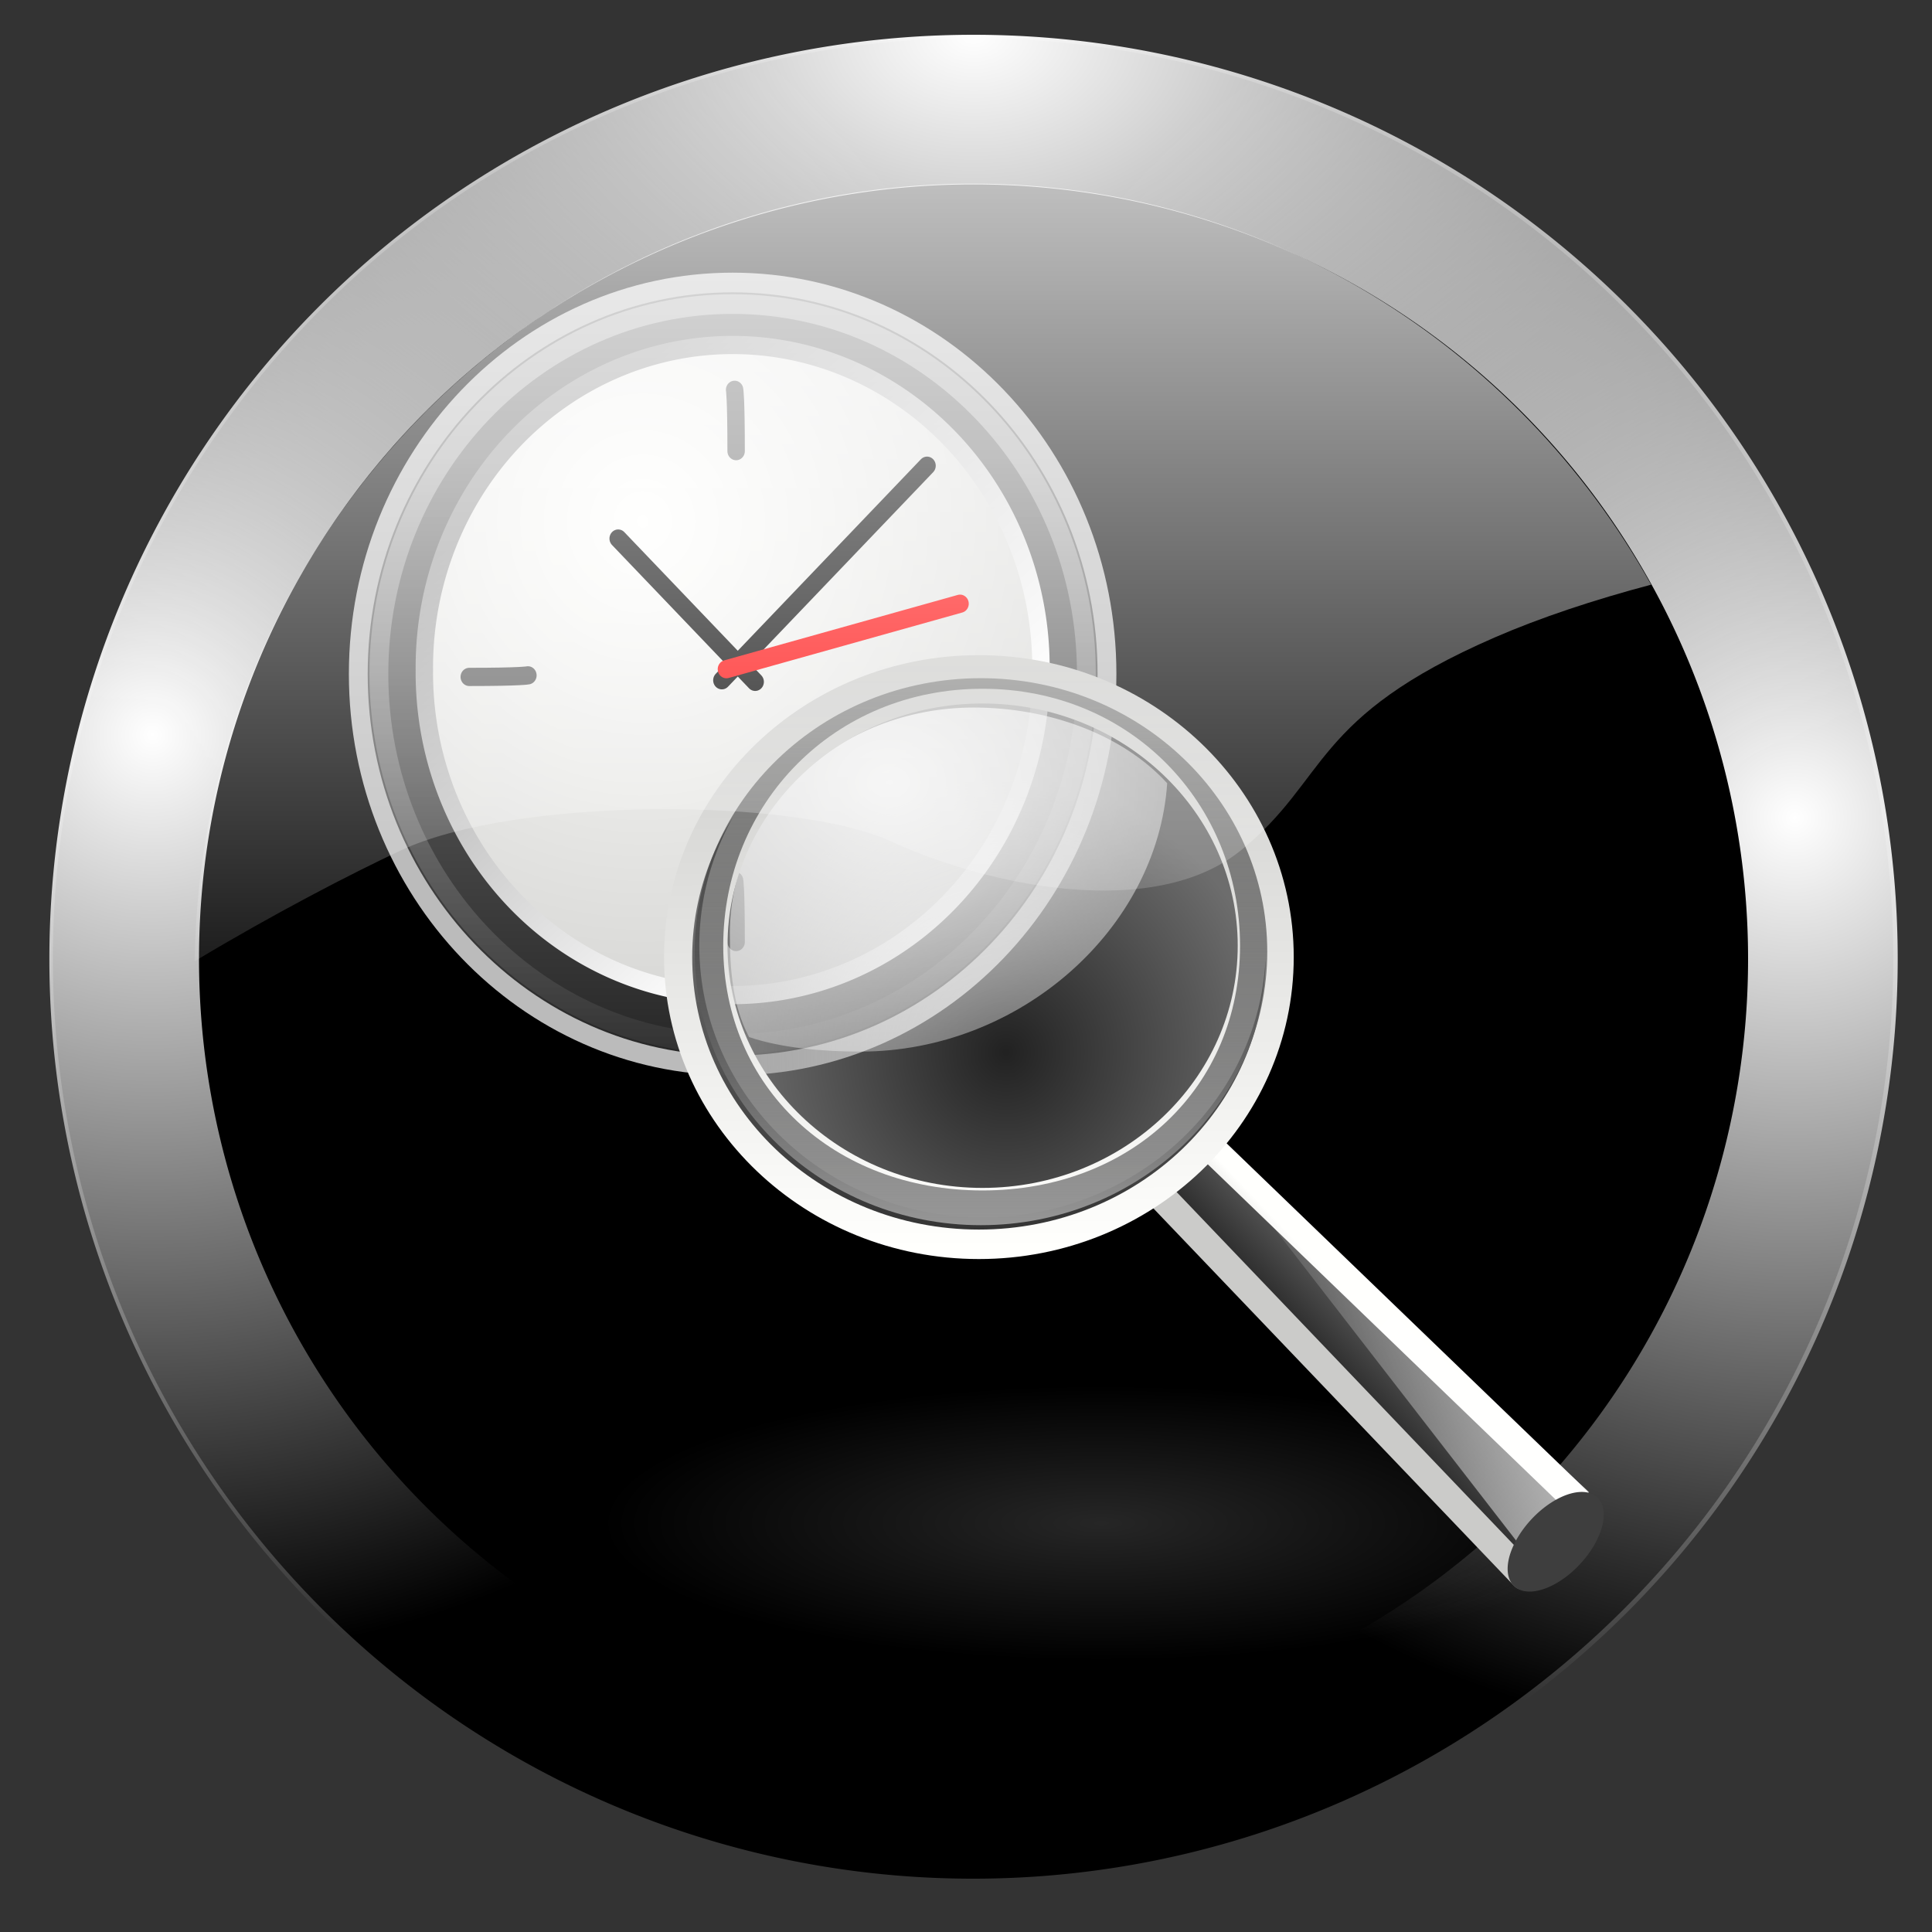 <?xml version="1.0" encoding="UTF-8" standalone="no"?>
<!-- Created with Inkscape (http://www.inkscape.org/) -->

<svg
   xmlns:dc="http://purl.org/dc/elements/1.1/"
   xmlns:cc="http://creativecommons.org/ns#"
   xmlns:rdf="http://www.w3.org/1999/02/22-rdf-syntax-ns#"
   xmlns:svg="http://www.w3.org/2000/svg"
   xmlns="http://www.w3.org/2000/svg"
   xmlns:xlink="http://www.w3.org/1999/xlink"
   xmlns:sodipodi="http://sodipodi.sourceforge.net/DTD/sodipodi-0.dtd"
   xmlns:inkscape="http://www.inkscape.org/namespaces/inkscape"
   id="svg2"
   sodipodi:version="0.32"
   inkscape:version="0.48.0 r9654"
   width="256"
   height="256"
   version="1.0"
   sodipodi:docname="recent-events.svg"
   inkscape:output_extension="org.inkscape.output.svg.inkscape">
  <rect width="100%" height="100%" fill="#333333" stroke="none"/>
  <sodipodi:namedview
     inkscape:window-height="718"
     inkscape:window-width="1090"
     inkscape:pageshadow="2"
     inkscape:pageopacity="0.0"
     guidetolerance="10.0"
     gridtolerance="10.0"
     objecttolerance="10.0"
     borderopacity="1.0"
     bordercolor="#666666"
     pagecolor="#ffffff"
     id="base"
     width="48px"
     height="48px"
     inkscape:zoom="2.5743106"
     inkscape:cx="156.09975"
     inkscape:cy="163.32443"
     inkscape:window-x="180"
     inkscape:window-y="143"
     inkscape:current-layer="svg2"
     showgrid="false"
     inkscape:window-maximized="0" />
  <defs
     id="defs5">
    <linearGradient
       inkscape:collect="always"
       id="linearGradient1242">
      <stop
         style="stop-color:#ffffff;stop-opacity:1;"
         offset="0"
         id="stop1244" />
      <stop
         style="stop-color:#ffffff;stop-opacity:0;"
         offset="1"
         id="stop1246" />
    </linearGradient>
    <mask
       maskUnits="userSpaceOnUse"
       x="122.963"
       y="97.149"
       width="576.609"
       height="587.491"
       id="XMLID_23_">
      <g
         id="g31"
         style="filter:url(#Adobe_OpacityMaskFilter)">
        <radialGradient
           id="XMLID_24_"
           cx="88.978"
           cy="-20.899"
           r="673.116"
           fx="88.978"
           fy="-20.899"
           gradientUnits="userSpaceOnUse">
          <stop
             offset="0.309"
             style="stop-color:#FFFFFF"
             id="stop34" />
          <stop
             offset="1"
             style="stop-color:#000000"
             id="stop3816" />
        </radialGradient>
        <ellipse
           sodipodi:ry="349.10599"
           sodipodi:rx="512.93402"
           sodipodi:cy="286.172"
           sodipodi:cx="295.89499"
           cx="295.895"
           cy="286.172"
           rx="512.934"
           ry="349.106"
           id="ellipse38"
           style="fill:url(#XMLID_24_)" />
      </g>
    </mask>
    <radialGradient
       inkscape:collect="always"
       xlink:href="#linearGradient1242"
       id="radialGradient3933"
       gradientUnits="userSpaceOnUse"
       gradientTransform="matrix(0.953,0,0,0.956,6.022,5.455)"
       cx="-0.451"
       cy="125.285"
       fx="-0.451"
       fy="125.285"
       r="127.408" />
    <radialGradient
       inkscape:collect="always"
       xlink:href="#linearGradient1242"
       id="radialGradient3935"
       gradientUnits="userSpaceOnUse"
       gradientTransform="matrix(0.953,0,0,0.956,-247.894,5.455)"
       cx="-0.451"
       cy="125.285"
       fx="-0.451"
       fy="125.285"
       r="127.408" />
    <radialGradient
       inkscape:collect="always"
       xlink:href="#linearGradient1242"
       id="radialGradient3937"
       gradientUnits="userSpaceOnUse"
       gradientTransform="matrix(0.953,0,0,0.956,4.349,-246.788)"
       cx="-0.451"
       cy="125.285"
       fx="-0.451"
       fy="125.285"
       r="127.408" />
    <radialGradient
       inkscape:collect="always"
       xlink:href="#linearGradient1242"
       id="radialGradient3939"
       gradientUnits="userSpaceOnUse"
       gradientTransform="matrix(0.953,0,0,0.956,-246.221,-246.788)"
       cx="-0.451"
       cy="125.285"
       fx="-0.451"
       fy="125.285"
       r="127.408" />
    <radialGradient
       inkscape:collect="always"
       xlink:href="#linearGradient1242"
       id="radialGradient3941"
       gradientUnits="userSpaceOnUse"
       gradientTransform="matrix(0.953,0,0,0.956,6.022,5.455)"
       cx="-0.451"
       cy="125.285"
       fx="-0.451"
       fy="125.285"
       r="127.408" />
    <radialGradient
       inkscape:collect="always"
       xlink:href="#linearGradient1242"
       id="radialGradient3943"
       gradientUnits="userSpaceOnUse"
       gradientTransform="matrix(0.953,0,0,0.956,-247.894,5.455)"
       cx="-0.451"
       cy="125.285"
       fx="-0.451"
       fy="125.285"
       r="127.408" />
    <radialGradient
       inkscape:collect="always"
       xlink:href="#linearGradient1242"
       id="radialGradient3945"
       gradientUnits="userSpaceOnUse"
       gradientTransform="matrix(0.953,0,0,0.956,4.349,-246.788)"
       cx="-0.451"
       cy="125.285"
       fx="-0.451"
       fy="125.285"
       r="127.408" />
    <radialGradient
       inkscape:collect="always"
       xlink:href="#linearGradient1242"
       id="radialGradient3947"
       gradientUnits="userSpaceOnUse"
       gradientTransform="matrix(0.953,0,0,0.956,-246.221,-246.788)"
       cx="-0.451"
       cy="125.285"
       fx="-0.451"
       fy="125.285"
       r="127.408" />
    <mask
       maskUnits="userSpaceOnUse"
       x="122.963"
       y="97.149"
       width="576.609"
       height="587.491"
       id="XMLID_23_-6">
      <g
         id="g31-8"
         style="filter:url(#Adobe_OpacityMaskFilter)">
        <radialGradient
           id="XMLID_24_-9"
           cx="88.978"
           cy="-20.899"
           r="673.116"
           fx="88.978"
           fy="-20.899"
           gradientUnits="userSpaceOnUse">
          <stop
             offset="0.309"
             style="stop-color:#FFFFFF"
             id="stop34-0" />
          <stop
             offset="1"
             style="stop-color:#000000"
             id="stop3816-6" />
        </radialGradient>
        <ellipse
           sodipodi:ry="349.10599"
           sodipodi:rx="512.93402"
           sodipodi:cy="286.172"
           sodipodi:cx="295.89499"
           cx="295.895"
           cy="286.172"
           rx="512.934"
           ry="349.106"
           id="ellipse38-8"
           style="fill:url(#XMLID_24_-9)" />
      </g>
    </mask>
    <radialGradient
       cx="62.625"
       cy="4.625"
       r="10.625"
       fx="62.625"
       fy="4.625"
       id="radialGradient2759-3"
       xlink:href="#linearGradient8838-1"
       gradientUnits="userSpaceOnUse"
       gradientTransform="matrix(1,0,0,0.341,0,3.047)" />
    <linearGradient
       id="linearGradient8838-1">
      <stop
         id="stop8840-5"
         style="stop-color:#7f7f7f;stop-opacity:1"
         offset="0" />
      <stop
         id="stop8842-8"
         style="stop-color:gray;stop-opacity:0"
         offset="1" />
    </linearGradient>
    <linearGradient
       x1="-172.653"
       y1="99.667"
       x2="-164.718"
       y2="91.973"
       id="linearGradient2780-9"
       xlink:href="#linearGradient11114-516-7"
       gradientUnits="userSpaceOnUse"
       gradientTransform="matrix(0.394,0,0,0.39,101.378,-4.239)" />
    <linearGradient
       id="linearGradient11114-516-7">
      <stop
         id="stop3372-5"
         style="stop-color:#242424;stop-opacity:0.992"
         offset="0" />
      <stop
         id="stop3374-4"
         style="stop-color:#656565;stop-opacity:1"
         offset="1" />
    </linearGradient>
    <linearGradient
       x1="32.893"
       y1="27.988"
       x2="31.364"
       y2="29.484"
       id="linearGradient2782-3"
       xlink:href="#linearGradient2145"
       gradientUnits="userSpaceOnUse"
       gradientTransform="matrix(1.011,0,0,1.001,-0.148,1.814)" />
    <linearGradient
       id="linearGradient3277-442-3">
      <stop
         id="stop3378-0"
         style="stop-color:#575757;stop-opacity:1"
         offset="0" />
      <stop
         id="stop3380-4"
         style="stop-color:#333;stop-opacity:1"
         offset="1" />
    </linearGradient>
    <linearGradient
       x1="277.573"
       y1="146.151"
       x2="201.871"
       y2="67.35"
       id="linearGradient2778-9"
       xlink:href="#linearGradient12093-170-1"
       gradientUnits="userSpaceOnUse"
       gradientTransform="matrix(0.394,0,0,0.39,-50.209,-0.473)" />
    <linearGradient
       id="linearGradient12093-170-1">
      <stop
         id="stop3384-6"
         style="stop-color:white;stop-opacity:1"
         offset="0" />
      <stop
         id="stop3386-5"
         style="stop-color:white;stop-opacity:0"
         offset="1" />
    </linearGradient>
    <radialGradient
       cx="18.241"
       cy="21.818"
       r="8.309"
       fx="18.241"
       fy="21.818"
       id="radialGradient2776-9"
       xlink:href="#linearGradient4454-600-5"
       gradientUnits="userSpaceOnUse" />
    <linearGradient
       id="linearGradient4454-600-5">
      <stop
         id="stop3408-0"
         style="stop-color:#a1a1a1;stop-opacity:0.208"
         offset="0" />
      <stop
         id="stop3410-0"
         style="stop-color:#a1a1a1;stop-opacity:0.678"
         offset="1" />
    </linearGradient>
    <radialGradient
       cx="15.414"
       cy="13.078"
       r="6.656"
       fx="15.414"
       fy="13.078"
       id="radialGradient2774-4"
       xlink:href="#linearGradient4467-402-0"
       gradientUnits="userSpaceOnUse"
       gradientTransform="matrix(3.071,0,0,2.363,-33.011,-21.345)" />
    <linearGradient
       id="linearGradient4467-402-0">
      <stop
         id="stop3390-4"
         style="stop-color:white;stop-opacity:1"
         offset="0" />
      <stop
         id="stop3392-5"
         style="stop-color:white;stop-opacity:0.248"
         offset="1" />
    </linearGradient>
    <linearGradient
       x1="173.096"
       y1="75.319"
       x2="173.096"
       y2="11.949"
       id="linearGradient2770-5"
       xlink:href="#linearGradient2300-465-1"
       gradientUnits="userSpaceOnUse"
       gradientTransform="matrix(0.404,0,0,0.4,-51.834,-0.333)" />
    <linearGradient
       id="linearGradient2300-465-1">
      <stop
         id="stop3396-1"
         style="stop-color:#343434;stop-opacity:0.976"
         offset="0" />
      <stop
         id="stop3398-7"
         style="stop-color:#929292;stop-opacity:1"
         offset="1" />
    </linearGradient>
    <linearGradient
       x1="41.542"
       y1="68.292"
       x2="41.485"
       y2="4.536"
       id="linearGradient2772-7"
       xlink:href="#linearGradient2145"
       gradientUnits="userSpaceOnUse"
       gradientTransform="matrix(0.404,0,0,0.4,0.54,2.676)" />
    <linearGradient
       id="linearGradient11104-770-5">
      <stop
         id="stop3402-3"
         style="stop-color:#333;stop-opacity:1"
         offset="0" />
      <stop
         id="stop3404-0"
         style="stop-color:#333;stop-opacity:0.612"
         offset="1" />
    </linearGradient>
    <linearGradient
       y2="11.949"
       x2="173.096"
       y1="75.319"
       x1="173.096"
       gradientTransform="matrix(0.385,0,0,0.381,-48.397,0.258)"
       gradientUnits="userSpaceOnUse"
       id="linearGradient3333"
       xlink:href="#linearGradient6209-717-0"
       inkscape:collect="always" />
    <linearGradient
       id="linearGradient6209-717-0">
      <stop
         id="stop3366-0"
         style="stop-color:#979797;stop-opacity:1"
         offset="0" />
      <stop
         id="stop3368-0"
         style="stop-color:black;stop-opacity:0.341"
         offset="1" />
    </linearGradient>
    <radialGradient
       inkscape:collect="always"
       xlink:href="#linearGradient8838-795"
       id="radialGradient3268"
       gradientUnits="userSpaceOnUse"
       gradientTransform="matrix(1,0,0,0.341,0,3.047)"
       cx="62.625"
       cy="4.625"
       fx="62.625"
       fy="4.625"
       r="10.625" />
    <linearGradient
       id="linearGradient8838-795">
      <stop
         id="stop2737"
         style="stop-color:black;stop-opacity:1"
         offset="0" />
      <stop
         id="stop2739"
         style="stop-color:black;stop-opacity:0"
         offset="1" />
    </linearGradient>
    <linearGradient
       inkscape:collect="always"
       xlink:href="#linearGradient37935"
       id="linearGradient3270"
       gradientUnits="userSpaceOnUse"
       gradientTransform="translate(0.75,4.9999999e-8)"
       x1="15.656"
       y1="13.36"
       x2="15.656"
       y2="44.786" />
    <linearGradient
       id="linearGradient37935">
      <stop
         id="stop37937"
         style="stop-color:#7c7c7c;stop-opacity:1"
         offset="0" />
      <stop
         id="stop37939"
         style="stop-color:#242424;stop-opacity:1"
         offset="1" />
    </linearGradient>
    <linearGradient
       inkscape:collect="always"
       xlink:href="#linearGradient4873-625-158-888-767"
       id="linearGradient3272"
       gradientUnits="userSpaceOnUse"
       gradientTransform="matrix(2.15,0,0,2.15,-109.366,31.935)"
       x1="63.397"
       y1="-9.383"
       x2="63.397"
       y2="7.443" />
    <linearGradient
       id="linearGradient4873-625-158-888-767">
      <stop
         id="stop4258"
         style="stop-color:white;stop-opacity:1"
         offset="0" />
      <stop
         id="stop4260"
         style="stop-color:white;stop-opacity:0"
         offset="1" />
    </linearGradient>
    <radialGradient
       inkscape:collect="always"
       xlink:href="#linearGradient2145"
       id="radialGradient3274"
       gradientUnits="userSpaceOnUse"
       cx="11.902"
       cy="10.045"
       fx="11.902"
       fy="10.045"
       r="29.293" />
    <linearGradient
       id="linearGradient2145">
      <stop
         id="stop2147"
         style="stop-color:#fffffd;stop-opacity:1"
         offset="0" />
      <stop
         id="stop2149"
         style="stop-color:#cbcbc9;stop-opacity:1"
         offset="1" />
    </linearGradient>
    <linearGradient
       inkscape:collect="always"
       xlink:href="#linearGradient42174"
       id="linearGradient3276"
       gradientUnits="userSpaceOnUse"
       x1="6.342"
       y1="7.789"
       x2="22.218"
       y2="25.884" />
    <linearGradient
       id="linearGradient42174">
      <stop
         id="stop42176"
         style="stop-color:#a0a0a0;stop-opacity:1"
         offset="0" />
      <stop
         id="stop42178"
         style="stop-color:white;stop-opacity:1"
         offset="1" />
    </linearGradient>
    <radialGradient
       inkscape:collect="always"
       xlink:href="#linearGradient4824"
       id="radialGradient4830"
       cx="15.594"
       cy="88.654"
       fx="15.594"
       fy="88.654"
       r="114.767"
       gradientUnits="userSpaceOnUse" />
    <linearGradient
       inkscape:collect="always"
       id="linearGradient4824">
      <stop
         style="stop-color:#ffffff;stop-opacity:1;"
         offset="0"
         id="stop4826" />
      <stop
         style="stop-color:#ffffff;stop-opacity:0;"
         offset="1"
         id="stop4828" />
    </linearGradient>
    <radialGradient
       inkscape:collect="always"
       xlink:href="#linearGradient4824"
       id="radialGradient4838"
       gradientUnits="userSpaceOnUse"
       cx="219.531"
       cy="98.954"
       fx="219.531"
       fy="98.954"
       r="114.767" />
    <radialGradient
       inkscape:collect="always"
       xlink:href="#linearGradient4824"
       id="radialGradient4842"
       gradientUnits="userSpaceOnUse"
       cx="117.562"
       cy="1.696"
       fx="117.562"
       fy="1.696"
       r="114.767"
       gradientTransform="matrix(1.44,0,0,1,-51.698,0)" />
    <linearGradient
       gradientTransform="matrix(1.055,0,0,1.069,-5.956,-7.18)"
       inkscape:collect="always"
       xlink:href="#linearGradient4859"
       id="linearGradient4865"
       x1="121.547"
       y1="-8.986"
       x2="121.547"
       y2="143.392"
       gradientUnits="userSpaceOnUse" />
    <linearGradient
       inkscape:collect="always"
       id="linearGradient4859">
      <stop
         style="stop-color:#ffffff;stop-opacity:1;"
         offset="0"
         id="stop4861" />
      <stop
         style="stop-color:#ffffff;stop-opacity:0;"
         offset="1"
         id="stop4863" />
    </linearGradient>
  </defs>
  <path
     transform="matrix(1.156,0,0,1.156,-6.965,-7.628)"
     d="m 223.039,116.464 a 105.476,105.476 0 1 1 -210.953,0 105.476,105.476 0 1 1 210.953,0 z"
     sodipodi:ry="105.47639"
     sodipodi:rx="105.47639"
     sodipodi:cy="116.46352"
     sodipodi:cx="117.56223"
     id="path3162"
     style="fill:#000000;fill-opacity:1;stroke:none"
     sodipodi:type="arc" />
  <path
     sodipodi:type="arc"
     style="fill:none;stroke:url(#radialGradient4830);stroke-width:18.582;stroke-miterlimit:4;stroke-opacity:1;stroke-dasharray:none"
     id="path3164"
     sodipodi:cx="117.56223"
     sodipodi:cy="116.46352"
     sodipodi:rx="105.47639"
     sodipodi:ry="105.47639"
     d="m 223.039,116.464 a 105.476,105.476 0 1 1 -210.953,0 105.476,105.476 0 1 1 210.953,0 z"
     transform="matrix(1.067,0,0,1.067,3.56,2.799)" />
  <path
     transform="matrix(1.067,0,0,1.067,3.56,2.799)"
     d="m 223.039,116.464 a 105.476,105.476 0 1 1 -210.953,0 105.476,105.476 0 1 1 210.953,0 z"
     sodipodi:ry="105.47639"
     sodipodi:rx="105.47639"
     sodipodi:cy="116.46352"
     sodipodi:cx="117.56223"
     id="path3166"
     style="fill:none;stroke:url(#radialGradient4838);stroke-width:18.582;stroke-miterlimit:4;stroke-opacity:1;stroke-dasharray:none"
     sodipodi:type="arc" />
  <path
     sodipodi:type="arc"
     style="fill:none;stroke:url(#radialGradient4842);stroke-width:18.582;stroke-miterlimit:4;stroke-opacity:1;stroke-dasharray:none"
     id="path3168"
     sodipodi:cx="117.56223"
     sodipodi:cy="116.46352"
     sodipodi:rx="105.47639"
     sodipodi:ry="105.47639"
     d="m 223.039,116.464 a 105.476,105.476 0 1 1 -210.953,0 105.476,105.476 0 1 1 210.953,0 z"
     transform="matrix(1.067,0,0,1.067,3.56,2.799)" />
  <path
     inkscape:connector-curvature="0"
     style="fill:#ffffff;fill-opacity:0.757;fill-rule:nonzero;stroke:none"
     d="m 115.404,73.969 0,-3.907 0,3.907 z"
     id="path3172"
     sodipodi:nodetypes="ccc" />
  <path
     sodipodi:type="arc"
     style="opacity:0.888;fill:#000000;fill-opacity:1;stroke:none"
     id="path3047"
     sodipodi:cx="86.875504"
     sodipodi:cy="126.20081"
     sodipodi:rx="7.7108436"
     sodipodi:ry="6.9397593"
     d="m 94.586,126.201 a 7.711,6.94 0 1 1 -15.422,0 7.711,6.94 0 1 1 15.422,0 z"
     transform="matrix(1.019,0,0,1.019,3.174,3.335)" />
  <path
     transform="matrix(1.019,0,0,1.019,61.294,3.858)"
     d="m 94.586,126.201 a 7.711,6.94 0 1 1 -15.422,0 7.711,6.94 0 1 1 15.422,0 z"
     sodipodi:ry="6.9397593"
     sodipodi:rx="7.7108436"
     sodipodi:cy="126.20081"
     sodipodi:cx="86.875504"
     id="path3049"
     style="opacity:0.888;fill:#000000;fill-opacity:1;stroke:none"
     sodipodi:type="arc" />
  <g
     transform="matrix(2.493,0,0,2.607,36.355,25.727)"
     id="layer1-4">
    <path
       inkscape:connector-curvature="0"
       d="m 73.25,4.625 a 10.625,3.625 0 1 1 -21.25,0 10.625,3.625 0 1 1 21.25,0 z"
       transform="matrix(2.15,0,0,2.564,-110.636,26.85)"
       id="path8836-6"
       style="opacity:0.56;fill:url(#radialGradient3268);fill-opacity:1;fill-rule:evenodd;stroke:none;stroke-width:1;marker:none;visibility:visible;display:inline;overflow:visible" />
    <path
       inkscape:connector-curvature="0"
       d="m 44.255,24.387 c 0,10.99 -8.909,19.899 -19.897,19.899 -10.989,0 -19.898,-8.909 -19.898,-19.899 0,-10.989 8.909,-19.897 19.898,-19.897 10.988,0 19.897,8.908 19.897,19.897 l 0,0 z"
       id="path6495"
       style="fill:url(#linearGradient3270);fill-opacity:1;fill-rule:nonzero;stroke:#bbbbbb;stroke-width:1;stroke-miterlimit:4;stroke-opacity:1;stroke-dasharray:none" />
    <path
       inkscape:connector-curvature="0"
       d="m 43.159,24.387 c 0,10.384 -8.418,18.803 -18.801,18.803 -10.384,0 -18.802,-8.418 -18.802,-18.803 0,-10.384 8.418,-18.801 18.802,-18.801 10.383,0 18.801,8.417 18.801,18.801 l 0,0 z"
       id="path8655"
       style="opacity:0.4;fill:none;stroke:url(#linearGradient3272);stroke-width:1;stroke-miterlimit:4;stroke-opacity:1;stroke-dasharray:none" />
    <path
       inkscape:connector-curvature="0"
       d="m 31.161,16.911 a 14.911,14.911 0 1 1 -29.821,0 14.911,14.911 0 1 1 29.821,0 z"
       transform="matrix(1.099,0,0,1.099,6.499,5.602)"
       id="path35549"
       style="fill:url(#radialGradient3274);fill-opacity:1;fill-rule:evenodd;stroke:url(#linearGradient3276);stroke-width:0.842;stroke-linecap:round;stroke-linejoin:bevel;stroke-miterlimit:4;stroke-opacity:1;stroke-dasharray:none;stroke-dashoffset:0" />
    <path
       inkscape:connector-curvature="0"
       d="m 10.359,24.537 c 2.766,0 3.117,-0.08 3.117,-0.08"
       id="path2291"
       style="fill:#616161;fill-opacity:1;fill-rule:evenodd;stroke:#5f5f5f;stroke-width:0.926;stroke-linecap:round;stroke-linejoin:miter;stroke-miterlimit:4;stroke-opacity:1;stroke-dasharray:none" />
    <path
       inkscape:connector-curvature="0"
       d="m 35.519,24.537 c 2.766,0 3.117,-0.08 3.117,-0.08"
       id="path2296"
       style="fill:#1f1f1f;fill-opacity:1;fill-rule:evenodd;stroke:#1f1f1f;stroke-width:0.926;stroke-linecap:round;stroke-linejoin:miter;stroke-miterlimit:4;stroke-opacity:1;stroke-dasharray:none" />
    <path
       inkscape:connector-curvature="0"
       d="m 24.543,38.011 c 0,-2.766 -0.08,-3.117 -0.08,-3.117"
       id="path2306"
       style="fill:#131313;fill-opacity:1;fill-rule:evenodd;stroke:#121212;stroke-width:0.926;stroke-linecap:round;stroke-linejoin:miter;stroke-miterlimit:4;stroke-opacity:1;stroke-dasharray:none" />
    <path
       inkscape:connector-curvature="0"
       d="m 24.543,13.061 c 0,-2.766 -0.08,-3.117 -0.08,-3.117"
       id="path2308"
       style="fill:#1f1f1f;fill-opacity:1;fill-rule:evenodd;stroke:#727272;stroke-width:0.926;stroke-linecap:round;stroke-linejoin:miter;stroke-miterlimit:4;stroke-opacity:1;stroke-dasharray:none" />
    <g
       transform="matrix(0.573,0,0,0.573,11.656,11.154)"
       id="g2318"
       style="stroke-width:1.615;stroke-linecap:round;stroke-miterlimit:4;stroke-dasharray:none">
      <path
         inkscape:connector-curvature="0"
         d="M 21.168,23.653 40.199,4.622"
         id="path2312"
         style="fill:none;stroke:#000000;stroke-width:1.615;stroke-linecap:round;stroke-linejoin:miter;stroke-miterlimit:4;stroke-opacity:1;stroke-dasharray:none" />
      <path
         inkscape:connector-curvature="0"
         d="M 24.258,23.793 11.548,11.083"
         id="path2314"
         style="fill:none;stroke:#000000;stroke-width:1.615;stroke-linecap:round;stroke-linejoin:miter;stroke-miterlimit:4;stroke-opacity:1;stroke-dasharray:none" />
      <path
         inkscape:connector-curvature="0"
         d="M 21.59,22.67 43.261,16.863"
         id="path2316"
         style="fill:#ff0000;fill-rule:evenodd;stroke:#ff0000;stroke-width:1.615;stroke-linecap:round;stroke-linejoin:miter;stroke-miterlimit:4;stroke-opacity:1;stroke-dasharray:none" />
    </g>
    <g
       transform="translate(40.867,-25.532)"
       id="g5278" />
  </g>
  <g
     transform="matrix(2.895,0,0,3.028,76.407,74.712)"
     id="layer1">
    <path
       inkscape:connector-curvature="0"
       d="m 73.25,4.625 a 10.625,3.625 0 1 1 -21.25,0 10.625,3.625 0 1 1 21.25,0 z"
       transform="matrix(2.15,0,0,1.662,-110.636,34.289)"
       id="path8836"
       style="opacity:0.3;fill:url(#radialGradient2759-3);fill-opacity:1;fill-rule:evenodd;stroke:none;stroke-width:1;marker:none;visibility:visible;display:inline;overflow:visible" />
    <path
       inkscape:connector-curvature="0"
       d="m 28.184,24.772 17.601,16.219 -2.44,3.278 -17.538,-17.545 2.376,-1.953 z"
       id="path11112"
       style="fill:url(#linearGradient2780-9);fill-opacity:1;fill-rule:evenodd;stroke:url(#linearGradient2782-3);stroke-width:1.258;stroke-linecap:round;stroke-linejoin:round;stroke-miterlimit:4;stroke-opacity:1;stroke-dasharray:none;display:inline" />
    <path
       inkscape:connector-curvature="0"
       d="M 43.375,43.205 29.259,25.778 46.338,40.617 43.375,43.205 z"
       id="path11122"
       style="fill:url(#linearGradient2778-9);fill-opacity:1;fill-rule:evenodd;stroke:none;display:inline" />
    <path
       inkscape:connector-curvature="0"
       d="m 247.909,110.292 a 4.867,2.656 0 1 1 -9.734,0 4.867,2.656 0 1 1 9.734,0 z"
       transform="matrix(0.37,-0.415,0.475,0.309,-97.503,109.576)"
       id="path13082"
       style="fill:#3e3e3e;fill-opacity:1;stroke:none;display:inline" />
    <path
       inkscape:connector-curvature="0"
       d="m 25.898,18.478 a 8.309,8.309 0 1 1 -16.617,0 8.309,8.309 0 1 1 16.617,0 z"
       transform="matrix(1.489,0,0,1.438,-7.506,-10.003)"
       id="path4452"
       style="fill:url(#radialGradient2776-9);fill-opacity:1;fill-rule:evenodd;stroke:none;stroke-width:0.882;marker:none;visibility:visible;display:inline" />
    <path
       inkscape:connector-curvature="0"
       d="m 18.174,6.288 c -6.168,0 -11.162,4.424 -11.162,9.888 0,1.578 0.138,3.208 0.881,4.532 1.483,0.484 3.418,0.636 5.091,0.636 7.309,0 13.595,-5.368 14.046,-11.742 C 24.979,7.455 21.593,6.288 18.174,6.288 z"
       id="path4462"
       style="opacity:0.834;fill:url(#radialGradient2774-4);fill-opacity:1;fill-rule:evenodd;stroke:none;stroke-width:1;marker:none;visibility:visible;display:inline;overflow:visible" />
    <path
       inkscape:connector-curvature="0"
       d="m 18.411,4.641 c -7.598,0 -13.766,5.632 -13.766,12.568 0,6.936 6.168,12.568 13.766,12.568 7.598,0 13.766,-5.632 13.766,-12.568 0,-6.936 -6.168,-12.568 -13.766,-12.568 z m 0.164,0.825 c 6.8,0 12.328,5.036 12.328,11.244 0,6.208 -5.528,11.244 -12.328,11.244 -6.8,1e-6 -12.315,-5.036 -12.315,-11.244 0,-6.208 5.515,-11.244 12.315,-11.244 z"
       id="path2298"
       style="fill:url(#linearGradient2770-5);fill-opacity:1;stroke:url(#linearGradient2772-7);stroke-width:1.29;stroke-linecap:round;stroke-linejoin:round;stroke-miterlimit:4;stroke-opacity:1;stroke-dasharray:none;display:inline" />
    <path
       inkscape:connector-curvature="0"
       d="m 18.5,5.004 c -7.236,0 -13.097,5.363 -13.097,11.968 0,6.606 5.862,11.968 13.097,11.968 7.236,0 13.11,-5.363 13.11,-11.968 0,-6.606 -5.874,-11.968 -13.11,-11.968 z m 0.076,0.462 c 6.8,0 11.788,5.036 11.788,11.244 0,6.208 -4.988,10.71 -11.788,10.71 -6.8,10e-7 -11.866,-4.502 -11.866,-10.71 0,-6.208 5.066,-11.244 11.866,-11.244 z"
       id="path4267"
       style="fill:url(#linearGradient3333);fill-opacity:1;stroke:none;display:inline" />
  </g>
  <path
     inkscape:connector-curvature="0"
     id="path3170"
     d="m 128.934,24.334 c -56.476,0 -102.328,45.986 -103.138,103.033 10.561,-6.34 20.822,-11.643 27.367,-14.705 15.071,-7.05 52.171,-7.045 64.923,-1.17 12.752,5.875 34.767,10.57 46.359,1.17 11.593,-9.4 9.287,-17.631 33.632,-28.206 5.99,-2.602 13.093,-4.967 20.707,-6.985 C 201.065,45.756 167.462,24.334 128.934,24.334 z"
     style="fill:url(#linearGradient4865);fill-opacity:1;stroke:none" />
</svg>
